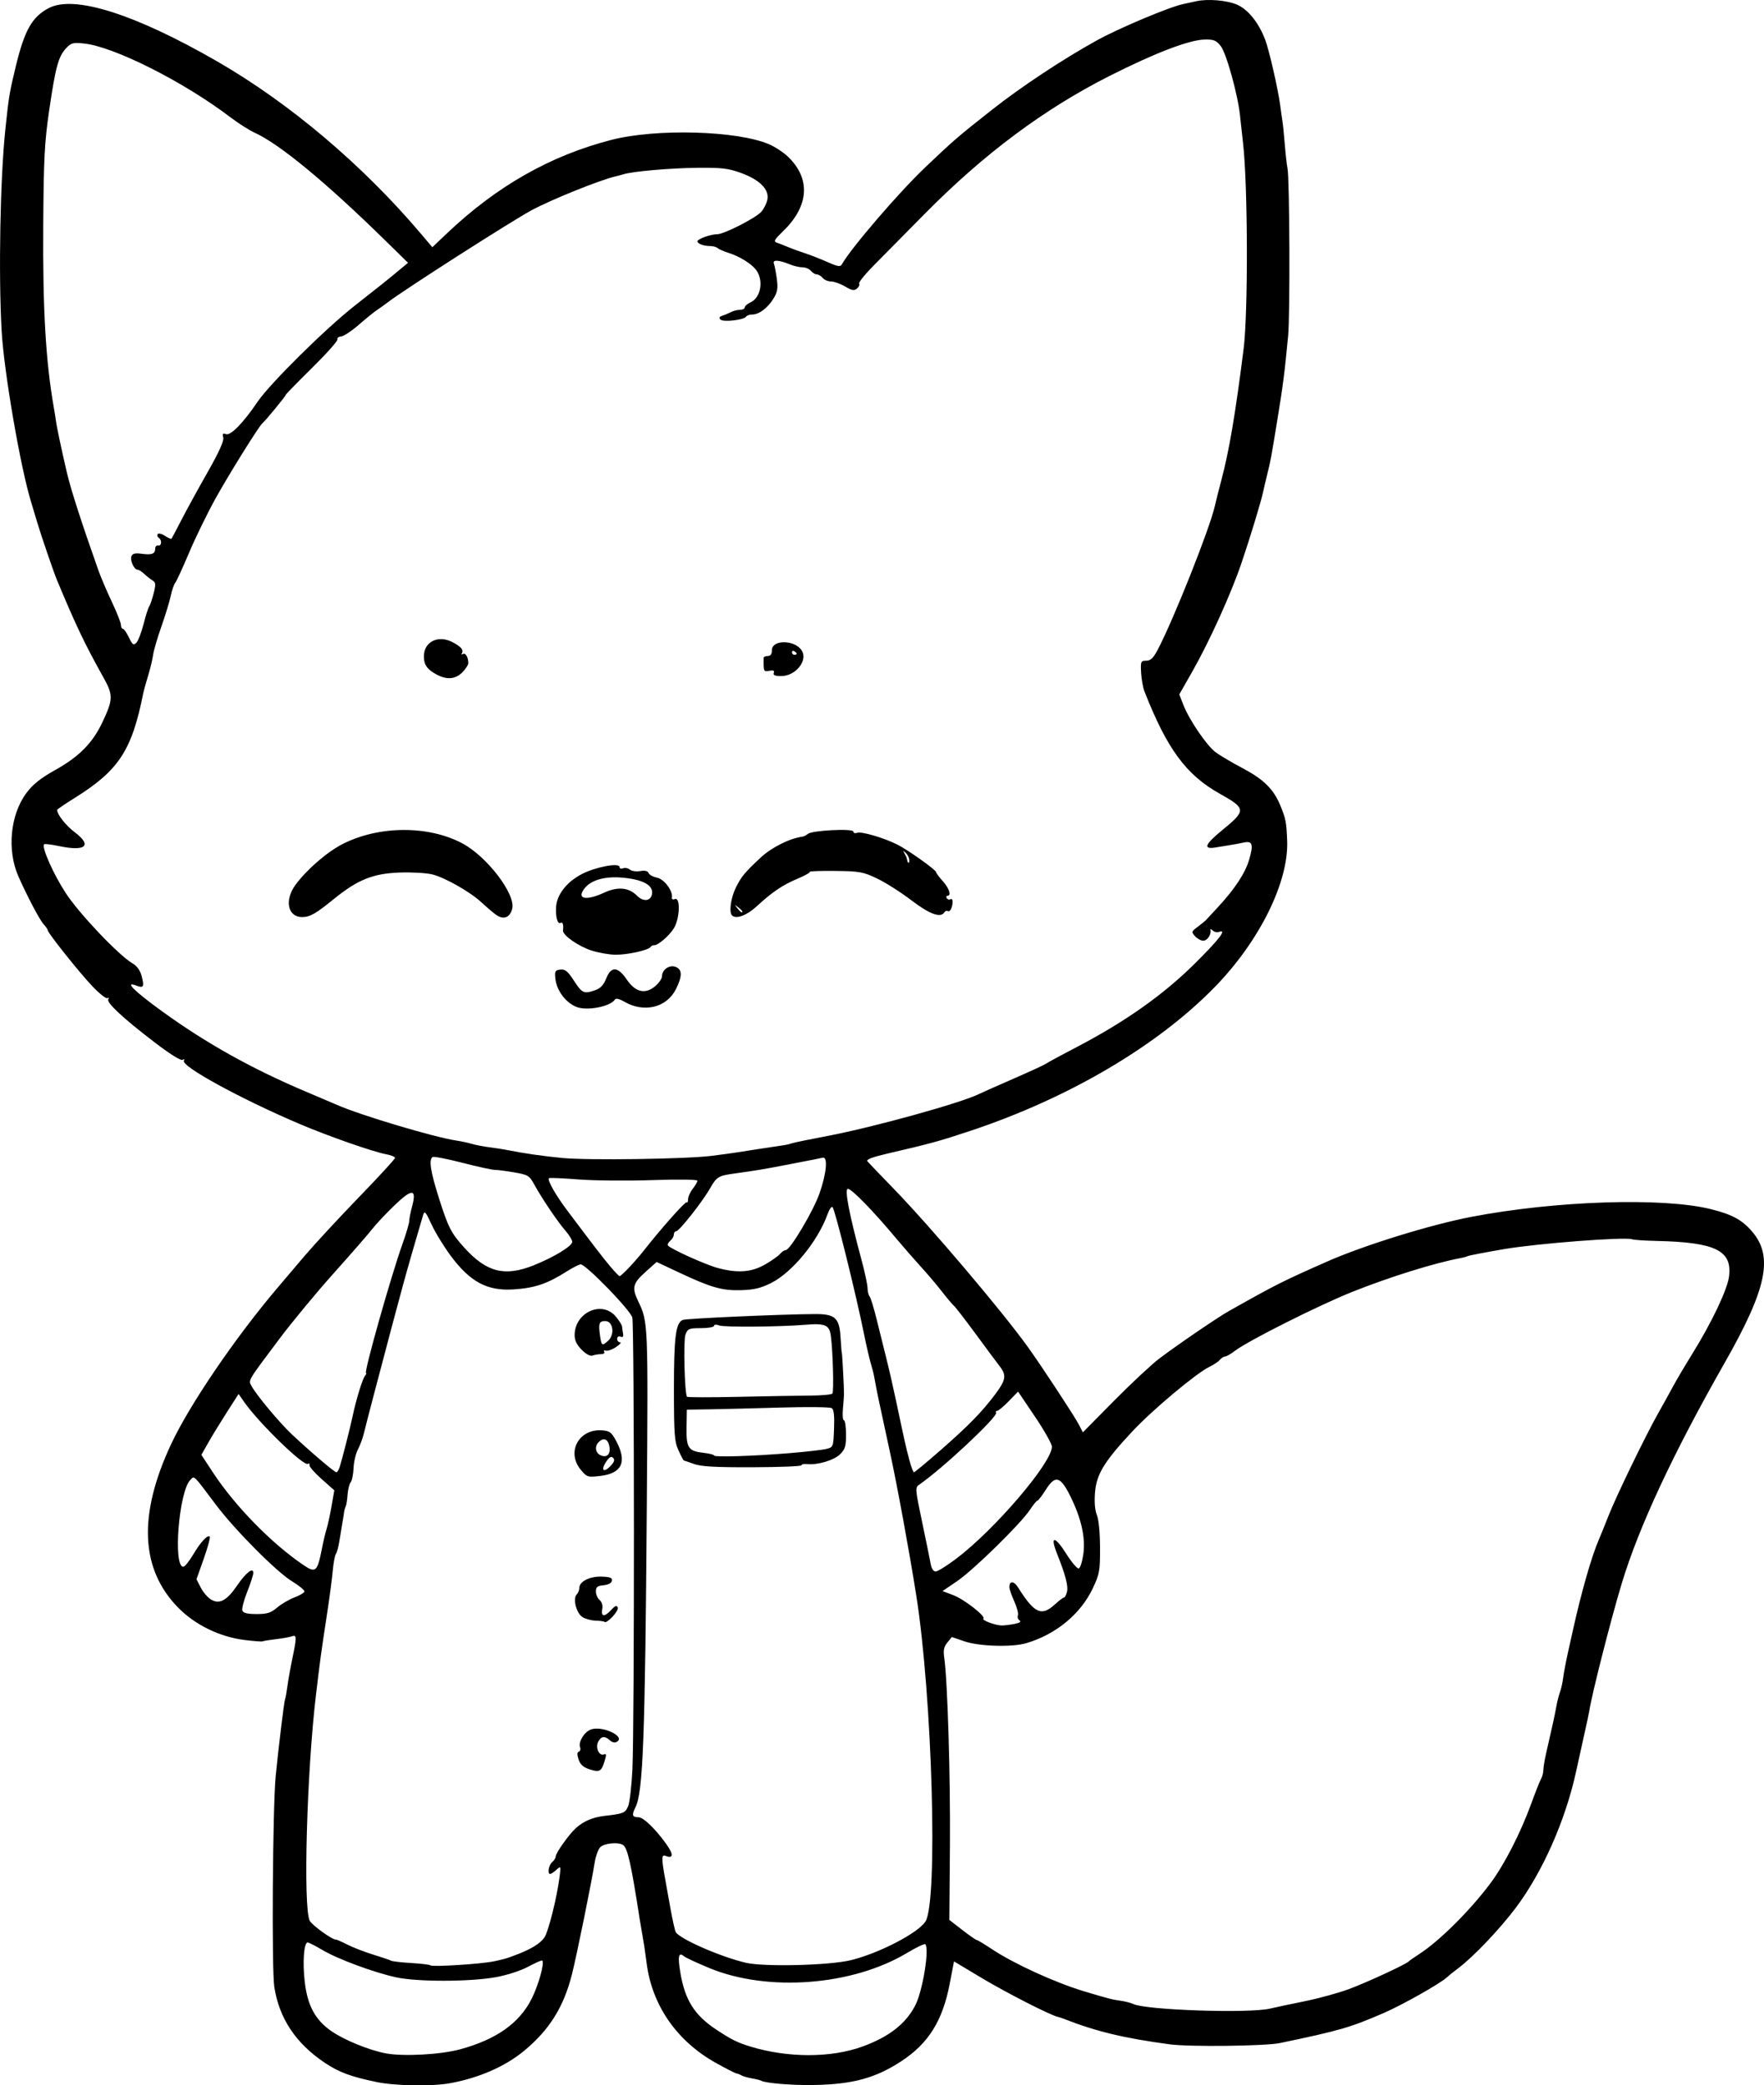 <?xml version="1.0" encoding="UTF-8" standalone="no"?>
<!-- Created with Inkscape (http://www.inkscape.org/) -->

<svg
   width="197.533mm"
   height="233.52mm"
   viewBox="0 0 197.533 233.52"
   version="1.1"
   id="svg5"
   xml:space="preserve"
   xmlns="http://www.w3.org/2000/svg"
   xmlns:svg="http://www.w3.org/2000/svg"><defs
     id="defs2" /><g
     id="layer1"
     transform="translate(-42.355,-22.388)"><path
       style="fill:#000000;stroke-width:0.265"
       d="m 84.475,255.527 c -2.833,-0.585 -4.175,-1.086 -5.758,-2.148 -3.246,-2.179 -5.097,-4.964 -5.646,-8.49 -0.303,-1.949 -0.182,-20.181 0.157,-23.631 0.302,-3.074 0.954,-8.426 1.044,-8.578 0.05,-0.084 0.17,-0.742 0.267,-1.461 0.096,-0.719 0.347,-2.126 0.558,-3.126 0.494,-2.35 0.489,-2.675 -0.04,-2.472 -0.233,0.089 -1.036,0.235 -1.786,0.324 -0.75,0.089 -1.428,0.199 -1.507,0.245 -0.079,0.046 -1.003,-0.025 -2.053,-0.156 -2.768,-0.348 -5.522,-1.694 -7.411,-3.624 -4.234,-4.325 -4.49,-10.394 -0.773,-18.326 2.069,-4.414 7.143,-11.87 11.884,-17.462 0.555,-0.655 1.92,-2.262 3.034,-3.572 1.113,-1.31 3.852,-4.27 6.086,-6.578 2.234,-2.308 4.062,-4.297 4.062,-4.42 0,-0.123 -0.446,-0.306 -0.992,-0.407 -1.49,-0.276 -6.525,-2.04 -9.765,-3.422 -6.594,-2.811 -13.256,-6.462 -12.886,-7.061 0.109,-0.176 0.053,-0.21 -0.142,-0.089 -0.196,0.121 -1.415,-0.641 -3.142,-1.962 -3.55,-2.716 -5.415,-4.452 -5.184,-4.825 0.099,-0.16 0.058,-0.215 -0.092,-0.122 -0.149,0.092 -0.916,-0.515 -1.705,-1.348 -1.496,-1.581 -4.986,-5.964 -4.986,-6.261 0,-0.094 -0.208,-0.397 -0.463,-0.672 -0.433,-0.467 -1.829,-3.118 -2.818,-5.349 -1.3,-2.933 -0.92,-6.91 0.893,-9.342 0.733,-0.983 1.569,-1.649 3.252,-2.591 2.645,-1.481 4.159,-3.01 5.239,-5.293 1.241,-2.622 1.249,-3.07 0.092,-5.138 -2.034,-3.634 -3.065,-5.796 -5.145,-10.791 -0.399,-0.959 -1.785,-5 -2.222,-6.482 -0.236,-0.8 -0.54,-1.812 -0.676,-2.249 -1.198,-3.864 -3.046,-14.571 -3.311,-19.182 -0.363,-6.329 -0.166,-17.068 0.417,-22.622 0.385,-3.674 0.465,-4.147 1.195,-7.144 0.967,-3.965 1.813,-5.44 3.675,-6.412 2.846,-1.485 9.627,0.664 18.841,5.97 8.114,4.673 16.335,11.633 22.872,19.363 l 1.228,1.452 1.682,-1.596 c 5.547,-5.261 11.575,-8.68 18.391,-10.431 5.012,-1.288 14.069,-1.033 17.636,0.496 0.662,0.284 1.614,0.911 2.117,1.393 2.558,2.456 2.367,5.507 -0.523,8.315 -1.027,0.998 -1.126,1.182 -0.707,1.321 0.268,0.089 0.844,0.313 1.28,0.499 0.437,0.186 1.264,0.488 1.839,0.671 0.575,0.184 1.697,0.622 2.493,0.974 1.219,0.539 1.482,0.58 1.662,0.259 1.009,-1.802 6.397,-8.071 9.328,-10.852 3.287,-3.119 3.606,-3.394 7.467,-6.439 3.269,-2.578 7.925,-5.659 11.739,-7.769 2.47,-1.366 8.097,-3.736 9.657,-4.067 0.437,-0.093 1.091,-0.236 1.455,-0.318 1.308,-0.296 3.478,-0.114 4.607,0.385 1.226,0.542 2.384,1.978 3.125,3.874 0.436,1.116 1.467,5.617 1.698,7.408 0.075,0.582 0.185,1.356 0.245,1.72 0.06,0.364 0.181,1.554 0.268,2.646 0.087,1.091 0.222,2.282 0.3,2.646 0.241,1.129 0.301,16.411 0.074,18.785 -0.407,4.257 -0.558,5.435 -1.204,9.393 -0.72,4.408 -0.743,4.533 -1.16,6.218 -0.162,0.655 -0.357,1.488 -0.434,1.852 -0.227,1.082 -1.406,4.964 -2.411,7.938 -1.162,3.438 -3.604,8.83 -5.527,12.206 l -1.452,2.549 0.448,1.156 c 0.651,1.677 2.608,4.56 3.606,5.31 0.474,0.356 1.857,1.174 3.074,1.818 2.31,1.222 3.416,2.313 4.166,4.109 0.624,1.493 0.706,1.911 0.786,4.003 0.176,4.599 -3.075,11.19 -8.045,16.309 -6.425,6.619 -16.409,12.505 -27.425,16.166 -3.499,1.163 -4.411,1.414 -9.2,2.526 -1.819,0.423 -2.507,0.686 -2.331,0.892 0.137,0.161 1.462,1.543 2.943,3.071 4.173,4.305 12.112,13.67 15.028,17.727 1.519,2.114 5.242,7.779 5.702,8.678 l 0.447,0.872 3.492,-3.535 c 1.921,-1.944 4.207,-4.076 5.08,-4.737 2.015,-1.526 6.498,-4.586 7.764,-5.299 5.267,-2.97 5.992,-3.336 11.015,-5.554 4.114,-1.817 11.519,-4.114 16.116,-4.999 9.442,-1.818 21.47,-2.209 26.854,-0.873 2.372,0.589 3.505,1.203 4.62,2.505 2.415,2.821 1.661,6.401 -3.111,14.781 -5.727,10.055 -9.568,18.294 -11.483,24.629 -1.226,4.055 -3.379,12.518 -3.634,14.28 -0.032,0.218 -0.26,1.29 -0.507,2.381 -0.248,1.091 -0.675,3.029 -0.949,4.305 -1.185,5.514 -3.77,11.365 -6.798,15.386 -1.805,2.397 -4.736,5.473 -6.415,6.734 -0.509,0.382 -1.076,0.837 -1.26,1.01 -0.753,0.71 -5.002,3.108 -7.153,4.037 -3.727,1.609 -4.886,1.944 -11.564,3.338 -1.635,0.341 -10.108,0.441 -12.318,0.144 -5.159,-0.692 -8.245,-1.435 -11.891,-2.863 -0.218,-0.086 -0.516,-0.182 -0.661,-0.215 -0.841,-0.188 -5.742,-2.689 -8.459,-4.315 l -3.167,-1.896 -0.466,2.446 c -0.801,4.2 -2.383,6.74 -5.442,8.738 -2.896,1.891 -5.422,2.578 -9.781,2.659 -2.374,0.044 -5.443,-0.205 -5.884,-0.477 -0.101,-0.062 -0.58,-0.183 -1.064,-0.268 -0.485,-0.085 -1.011,-0.236 -1.168,-0.335 -0.158,-0.099 -0.41,-0.198 -0.561,-0.221 -0.151,-0.023 -1.193,-0.556 -2.317,-1.185 -4.336,-2.425 -7.106,-6.401 -7.726,-11.091 -0.25,-1.893 -0.273,-2.044 -0.51,-3.374 -0.11,-0.619 -0.241,-1.393 -0.292,-1.72 -0.932,-6.038 -1.337,-7.85 -1.833,-8.197 -0.536,-0.376 -2.172,-0.211 -2.589,0.261 -0.225,0.255 -0.493,0.999 -0.595,1.654 -0.349,2.229 -2.019,10.444 -2.554,12.56 -0.93,3.679 -2.538,6.242 -5.387,8.587 -2.099,1.728 -5.002,3 -8.202,3.594 -2.058,0.382 -6.164,0.318 -8.334,-0.13 z m 9.393,-3.648 c 4.057,-1.099 6.638,-2.921 8.019,-5.661 0.768,-1.524 1.462,-4.013 1.193,-4.281 -0.06,-0.06 -0.76,0.244 -1.556,0.675 -0.846,0.458 -2.353,0.949 -3.626,1.182 -2.898,0.529 -8.782,0.541 -11.174,0.022 -2.499,-0.542 -6.566,-2.05 -8.28,-3.07 -0.77,-0.458 -1.507,-0.834 -1.637,-0.834 -0.426,0 -0.587,2.257 -0.318,4.478 0.316,2.615 1.175,4.194 2.96,5.439 1.453,1.014 4.308,2.176 6.164,2.509 1.976,0.355 6.099,0.126 8.255,-0.458 z m 45.049,-0.306 c 2.999,-1.09 4.893,-2.571 5.946,-4.65 0.826,-1.63 1.587,-6.332 1.104,-6.815 -0.086,-0.086 -1.009,0.355 -2.051,0.98 -6.112,3.664 -15.592,4.39 -22.116,1.693 -1.372,-0.567 -2.655,-1.164 -2.851,-1.327 -0.617,-0.512 -0.723,0.003 -0.393,1.922 0.514,2.996 1.582,4.683 3.965,6.264 1.711,1.135 2.399,1.479 3.853,1.924 4.182,1.282 9.027,1.285 12.542,0.008 z m 45.634,-4.253 c 0.621,-0.145 2.378,-0.518 3.906,-0.828 1.528,-0.31 3.731,-0.913 4.895,-1.34 1.979,-0.725 6.452,-2.791 6.747,-3.116 0.073,-0.08 0.609,-0.455 1.191,-0.833 2.281,-1.482 5.719,-4.904 7.986,-7.951 1.557,-2.093 3.371,-5.645 4.571,-8.951 0.449,-1.237 0.933,-2.456 1.075,-2.708 0.142,-0.253 0.259,-0.697 0.259,-0.988 0,-0.291 0.131,-1.096 0.29,-1.79 0.718,-3.119 1.019,-4.501 1.169,-5.362 0.089,-0.509 0.27,-1.224 0.404,-1.587 0.134,-0.364 0.292,-1.078 0.353,-1.587 0.06,-0.509 0.31,-1.819 0.553,-2.91 0.244,-1.091 0.483,-2.163 0.531,-2.381 0.932,-4.234 2.111,-8.36 2.912,-10.186 0.191,-0.437 0.673,-1.627 1.071,-2.646 0.844,-2.162 4.168,-9.024 5.575,-11.509 0.535,-0.946 1.294,-2.315 1.686,-3.043 0.392,-0.728 1.341,-2.335 2.11,-3.572 2.179,-3.509 3.937,-7.197 4.133,-8.674 0.389,-2.93 -1.502,-3.861 -8.135,-4.007 -1.306,-0.029 -2.532,-0.112 -2.723,-0.186 -0.76,-0.292 -10.649,0.469 -14.329,1.103 -2.134,0.367 -3.96,0.717 -4.058,0.778 -0.098,0.061 -0.468,0.164 -0.821,0.229 -2.876,0.533 -7.899,2.098 -12.083,3.765 -3.722,1.483 -11.681,5.479 -13.161,6.608 -0.467,0.356 -0.973,0.648 -1.123,0.648 -0.15,0 -0.412,0.168 -0.583,0.372 -0.17,0.205 -0.691,0.555 -1.157,0.777 -1.453,0.693 -6.364,4.803 -8.617,7.211 -3.167,3.385 -4.04,4.811 -4.205,6.873 -0.086,1.076 -0.011,1.984 0.209,2.515 0.207,0.499 0.348,1.958 0.354,3.646 0.009,2.596 -0.053,2.948 -0.798,4.534 -1.363,2.902 -4.13,5.189 -7.471,6.175 -1.571,0.464 -5.265,0.356 -6.891,-0.201 l -1.436,-0.492 -0.504,0.622 c -0.387,0.478 -0.467,0.87 -0.347,1.691 0.372,2.541 0.7,13.354 0.639,21.038 l -0.067,8.328 1.443,1.12 c 0.794,0.616 1.524,1.125 1.623,1.131 0.099,0.006 0.884,0.479 1.746,1.051 2.419,1.606 7.041,3.72 10.245,4.684 2.73,0.821 3.198,0.943 4.101,1.064 0.509,0.068 1.164,0.236 1.455,0.373 1.445,0.68 12.916,1.065 15.276,0.513 z m -86.846,-5.303 c 1.29,-0.286 1.332,-0.298 2.527,-0.754 1.583,-0.604 2.602,-1.229 3.067,-1.881 0.458,-0.642 1.417,-4.464 1.725,-6.879 0.149,-1.166 0.141,-1.181 -0.363,-0.728 -0.283,0.255 -0.595,0.463 -0.693,0.463 -0.34,0 -0.175,-0.996 0.219,-1.323 0.218,-0.181 0.397,-0.47 0.397,-0.642 0,-0.376 1.488,-2.471 2.24,-3.154 0.872,-0.792 1.901,-1.231 3.245,-1.385 2.103,-0.242 2.308,-0.327 2.628,-1.093 0.17,-0.406 0.382,-2.229 0.472,-4.05 0.236,-4.795 0.227,-49.721 -0.01,-50.663 -0.208,-0.825 -5.189,-5.953 -5.782,-5.953 -0.17,0 -0.873,0.358 -1.563,0.795 -2.198,1.394 -3.596,1.863 -5.994,2.011 -2.9,0.179 -4.803,-0.837 -6.955,-3.712 -0.771,-1.03 -1.75,-2.626 -2.177,-3.547 -0.681,-1.472 -0.797,-1.6 -0.957,-1.058 -2.089,7.119 -2.049,6.974 -5.537,20.196 -0.461,1.746 -0.947,3.634 -1.08,4.195 -0.134,0.561 -0.44,1.394 -0.681,1.852 -0.241,0.458 -0.461,1.397 -0.489,2.088 -0.028,0.691 -0.173,1.405 -0.323,1.587 -0.15,0.182 -0.306,0.808 -0.346,1.39 -0.04,0.582 -0.135,1.175 -0.211,1.318 -0.076,0.143 -0.158,0.441 -0.184,0.661 -0.025,0.221 -0.111,0.759 -0.19,1.195 -0.079,0.437 -0.226,1.33 -0.327,1.984 -0.101,0.655 -0.276,1.31 -0.389,1.455 -0.113,0.146 -0.272,0.979 -0.353,1.852 -0.081,0.873 -0.328,2.778 -0.548,4.233 -0.822,5.423 -0.815,5.375 -1.329,9.657 -1.04,8.674 -1.463,23.938 -0.703,25.358 0.277,0.518 2.568,2.16 2.933,2.102 0.073,-0.012 0.646,0.241 1.273,0.561 0.627,0.32 1.937,0.827 2.91,1.126 0.973,0.299 1.871,0.605 1.994,0.679 0.123,0.074 1.135,0.191 2.249,0.258 1.114,0.068 2.084,0.185 2.157,0.261 0.196,0.204 5.764,-0.152 7.144,-0.458 z m 10.6,-21.519 c -0.636,-0.21 -0.979,-0.529 -1.161,-1.079 -0.179,-0.542 -0.17,-0.81 0.031,-0.877 0.159,-0.053 0.221,-0.275 0.137,-0.494 -0.22,-0.572 0.462,-1.704 1.195,-1.982 1.251,-0.476 3.921,0.76 2.945,1.363 -0.239,0.148 -0.527,0.092 -0.798,-0.152 -0.58,-0.525 -0.973,-0.481 -1.308,0.146 -0.346,0.647 0.091,1.638 0.631,1.43 0.292,-0.112 0.304,0.034 0.065,0.8 -0.353,1.129 -0.567,1.233 -1.737,0.846 z m 1.741,-16.488 c -0.064,-0.064 -0.515,-0.126 -1.003,-0.139 -0.488,-0.013 -1.152,-0.195 -1.475,-0.406 -0.681,-0.443 -1.09,-2.066 -0.636,-2.52 0.164,-0.164 0.298,-0.498 0.298,-0.744 0,-0.72 1.181,-1.31 2.519,-1.259 0.945,0.036 1.19,0.137 1.128,0.465 -0.049,0.258 -0.41,0.452 -0.937,0.503 -0.696,0.067 -0.858,0.198 -0.858,0.695 0,0.337 0.188,0.768 0.418,0.959 0.246,0.204 0.369,0.602 0.3,0.965 -0.172,0.901 0.217,0.98 0.948,0.191 0.495,-0.534 0.673,-0.604 0.787,-0.309 0.14,0.365 -1.241,1.848 -1.489,1.599 z m -2.639,-17.011 c -1.669,-1.984 -0.246,-4.639 2.38,-4.437 0.855,0.066 1.053,0.22 1.591,1.237 1.215,2.298 0.62,3.584 -1.788,3.866 -1.424,0.167 -1.502,0.143 -2.183,-0.666 z m 3.401,-0.54 c 0.342,-0.377 0.402,-0.618 0.204,-0.816 -0.198,-0.198 -0.407,-0.1 -0.708,0.33 -0.755,1.078 -0.369,1.451 0.504,0.486 z m -0.251,-2.262 c -0.175,-0.696 -0.652,-0.83 -1.157,-0.325 -0.508,0.508 -0.368,1.268 0.278,1.511 0.73,0.274 1.115,-0.245 0.879,-1.186 z m -3.056,-10.65 c -0.554,-0.554 -0.799,-1.058 -0.799,-1.639 0,-2.551 3.053,-3.938 4.607,-2.091 0.377,0.448 0.694,0.954 0.705,1.124 0.011,0.171 0.061,0.528 0.112,0.794 0.062,0.329 -0.028,0.437 -0.285,0.339 -0.22,-0.085 -0.376,0.017 -0.376,0.244 0,0.214 0.149,0.389 0.331,0.39 0.182,0.001 -0.026,0.239 -0.463,0.529 -0.437,0.29 -0.949,0.469 -1.138,0.398 -0.189,-0.071 -0.272,-0.011 -0.183,0.133 0.089,0.144 -0.074,0.262 -0.361,0.262 -0.288,0 -0.709,0.071 -0.936,0.158 -0.255,0.098 -0.719,-0.147 -1.212,-0.641 z m 2.95,-1.014 c 0.779,-0.705 0.56,-2.208 -0.323,-2.208 -0.671,0 -0.768,0.25 -0.596,1.533 0.167,1.246 0.233,1.295 0.919,0.675 z m 27.172,69.364 c 3.143,-0.76 7.565,-3.054 8.369,-4.341 1.414,-2.263 0.762,-25.169 -1.039,-36.539 -0.78,-4.925 -2.123,-12.241 -2.939,-16.007 -1.391,-6.427 -1.415,-6.539 -1.624,-7.673 -0.239,-1.298 -0.196,-1.111 -0.556,-2.381 -0.165,-0.582 -0.492,-2.011 -0.726,-3.175 -0.901,-4.485 -3.247,-13.94 -3.528,-14.221 -0.109,-0.109 -0.358,0.248 -0.554,0.794 -1.088,3.032 -3.959,6.53 -6.333,7.715 -1.148,0.573 -1.912,0.755 -3.349,0.796 -2.137,0.062 -3.343,-0.282 -6.974,-1.988 l -2.486,-1.168 -1.258,1.126 c -1.409,1.262 -1.533,1.757 -0.811,3.259 1.118,2.326 1.119,2.336 0.969,22.87 -0.19,26.059 -0.416,32.1 -1.269,33.809 -0.441,0.884 -0.369,1.116 0.346,1.116 0.542,0 1.887,1.3 3.095,2.989 0.849,1.188 0.819,1.681 -0.082,1.335 -0.459,-0.176 -0.459,0.27 1.5e-4,2.777 0.044,0.241 0.284,1.58 0.533,2.975 0.249,1.395 0.531,2.655 0.627,2.801 0.525,0.795 5.057,2.769 7.848,3.419 2.047,0.477 9.319,0.299 11.739,-0.287 z m -17.56,-55.57 c -0.582,-0.211 -1.094,-0.385 -1.137,-0.388 -0.043,-0.002 -0.309,-0.51 -0.59,-1.128 -0.453,-0.998 -0.511,-1.765 -0.515,-6.813 -0.004,-5.868 0.201,-7.491 0.99,-7.8 0.421,-0.165 11,-0.635 14.782,-0.658 2.288,-0.013 2.759,0.418 2.89,2.645 0.055,0.941 0.118,1.711 0.14,1.711 0.045,0 0.255,4.022 0.242,4.63 -0.005,0.218 -0.059,0.962 -0.121,1.654 -0.062,0.691 -0.01,1.257 0.115,1.257 0.125,0 0.23,0.704 0.234,1.565 0.006,1.325 -0.095,1.667 -0.659,2.232 -0.676,0.676 -2.542,1.235 -3.699,1.108 -0.349,-0.038 -0.634,0.021 -0.634,0.133 0,0.111 -2.471,0.21 -5.49,0.219 -4.168,0.013 -5.745,-0.076 -6.548,-0.367 z m 10.716,-1.213 c 1.819,-0.149 3.664,-0.36 4.101,-0.468 0.789,-0.196 0.794,-0.211 0.872,-2.275 0.056,-1.482 -0.02,-2.141 -0.265,-2.3 -0.188,-0.122 -2.783,-0.149 -5.767,-0.061 -2.983,0.088 -6.555,0.178 -7.938,0.199 l -2.514,0.038 -0.033,1.971 c -0.038,2.318 0.194,2.668 1.9,2.861 0.646,0.073 1.175,0.206 1.175,0.296 -1.8e-4,0.214 4.286,0.082 8.467,-0.26 z m 2.249,-6.443 c 1.31,-0.007 2.453,-0.109 2.541,-0.229 0.174,-0.237 0.055,-4.68 -0.173,-6.433 -0.163,-1.258 -0.614,-1.455 -2.897,-1.267 -2.847,0.235 -9.027,0.285 -9.591,0.078 -0.359,-0.132 -0.595,-0.116 -0.595,0.04 0,0.142 -0.658,0.258 -1.462,0.258 -1.351,0 -1.483,0.055 -1.74,0.728 -0.241,0.629 -0.098,6.487 0.17,6.952 0.044,0.077 2.62,0.082 5.723,0.012 3.104,-0.07 6.715,-0.133 8.024,-0.139 z m 23.019,25.55 c 0.505,-0.11 0.678,-0.246 0.475,-0.374 -0.176,-0.111 -0.257,-0.364 -0.18,-0.564 0.076,-0.199 -0.107,-0.903 -0.408,-1.565 -0.301,-0.661 -0.548,-1.38 -0.548,-1.598 0,-0.73 0.502,-0.715 0.968,0.028 1.824,2.906 2.62,3.28 4.102,1.927 0.478,-0.437 0.949,-0.794 1.046,-0.794 0.097,0 0.248,-0.283 0.335,-0.629 0.162,-0.644 -0.163,-1.883 -1.13,-4.319 -0.796,-2.005 -0.232,-1.975 1.05,0.056 0.605,0.957 1.234,1.696 1.399,1.641 0.165,-0.055 0.395,-0.778 0.511,-1.607 0.26,-1.846 -0.234,-4.029 -1.473,-6.519 -1.104,-2.219 -1.677,-2.361 -2.741,-0.676 -0.418,0.662 -0.834,1.204 -0.924,1.205 -0.09,2.7e-4 -0.469,0.463 -0.843,1.028 -1.037,1.568 -6.326,6.749 -8.16,7.994 l -1.628,1.106 1.24,0.471 c 1.179,0.448 3.617,2.35 3.337,2.604 -0.22,0.2 1.409,0.798 2.117,0.777 0.364,-0.011 1.019,-0.097 1.455,-0.192 z m -82.657,-1.815 c 0.473,-0.4 1.335,-0.906 1.917,-1.124 0.581,-0.218 1.093,-0.516 1.137,-0.661 0.044,-0.146 -0.587,-0.668 -1.401,-1.162 -1.71,-1.036 -6.397,-5.751 -8.505,-8.558 -2.602,-3.464 -2.396,-3.263 -2.869,-2.79 -1.278,1.278 -1.964,9.747 -0.788,9.726 0.164,-0.003 0.655,-0.607 1.091,-1.342 0.845,-1.422 1.628,-2.273 1.871,-2.03 0.081,0.081 -0.22,1.189 -0.669,2.462 l -0.817,2.314 0.493,0.954 c 0.271,0.525 0.8,1.128 1.176,1.34 0.924,0.523 1.74,0.075 2.866,-1.575 0.988,-1.448 1.827,-2.108 1.827,-1.438 0,0.231 -0.308,1.19 -0.685,2.132 -0.377,0.941 -0.619,1.884 -0.537,2.096 0.104,0.271 0.573,0.384 1.591,0.384 1.19,0 1.594,-0.128 2.303,-0.728 z m 4.99,-6.484 c 0.179,-0.909 0.424,-1.95 0.545,-2.314 0.121,-0.364 0.366,-1.486 0.544,-2.495 l 0.324,-1.833 -1.428,-1.266 c -0.785,-0.696 -1.395,-1.398 -1.355,-1.56 0.04,-0.162 -0.041,-0.224 -0.179,-0.139 -0.48,0.297 -5.495,-4.577 -7.148,-6.947 l -0.612,-0.878 -1.326,2.069 c -0.729,1.138 -1.667,2.671 -2.083,3.408 l -0.757,1.339 1.299,1.979 c 2.48,3.778 6.611,7.994 10.197,10.407 1.287,0.866 1.499,0.676 1.98,-1.771 z m 71.029,1.034 c 4.332,-3.267 10.739,-10.762 10.739,-12.563 0,-0.304 -0.853,-1.817 -1.895,-3.362 l -1.895,-2.808 -1.046,1.078 c -0.575,0.593 -1.158,1.078 -1.296,1.078 -0.137,0 -0.192,0.093 -0.122,0.207 0.253,0.409 -5.964,6.236 -8.579,8.041 -0.498,0.344 -0.491,0.431 0.297,4.187 0.443,2.11 0.874,4.223 0.958,4.696 0.094,0.529 0.309,0.86 0.558,0.86 0.223,0 1.249,-0.637 2.28,-1.415 z M 80.394,186.666 c 0.283,-0.892 1.179,-4.413 1.446,-5.684 0.386,-1.838 1.093,-4.15 1.376,-4.504 0.146,-0.182 0.203,-0.331 0.127,-0.331 -0.272,0 2.771,-10.781 4.075,-14.439 0.419,-1.175 0.761,-2.334 0.761,-2.576 0,-0.242 0.144,-0.977 0.319,-1.633 0.54,-2.017 0.009,-2.043 -2.004,-0.098 -0.956,0.924 -2.07,2.11 -2.474,2.637 -0.404,0.526 -2.323,2.729 -4.264,4.895 -1.941,2.166 -4.69,5.486 -6.109,7.378 -3.598,4.796 -3.488,4.611 -3.139,5.266 0.535,1.004 3.115,4.101 4.519,5.423 2.005,1.89 4.785,4.259 4.997,4.259 0.1,0 0.267,-0.267 0.371,-0.594 z M 147.646,184.812 c 3.154,-2.755 4.689,-4.326 6.183,-6.329 1.168,-1.565 1.25,-2.096 0.478,-3.088 -0.301,-0.387 -1.509,-2.012 -2.684,-3.613 -1.175,-1.6 -2.279,-3.029 -2.452,-3.175 -0.173,-0.146 -0.777,-0.861 -1.341,-1.589 -0.564,-0.728 -1.626,-1.98 -2.359,-2.782 -0.733,-0.803 -1.928,-2.171 -2.655,-3.041 -2.69,-3.216 -5.067,-5.663 -5.518,-5.678 -0.4,-0.014 0.145,2.825 1.522,7.93 0.373,1.382 0.68,2.817 0.683,3.188 0.003,0.371 0.105,0.788 0.228,0.926 0.122,0.138 0.485,1.323 0.806,2.633 0.321,1.31 0.809,3.274 1.085,4.366 0.276,1.091 0.753,3.175 1.06,4.63 0.955,4.525 1.117,5.25 1.498,6.681 0.204,0.764 0.436,1.389 0.517,1.389 0.081,0 1.408,-1.101 2.949,-2.447 z m -34.826,-20.505 c 0.515,-0.546 1.224,-1.36 1.575,-1.81 1.905,-2.438 4.712,-5.604 4.848,-5.468 0.086,0.086 0.16,-0.071 0.163,-0.35 0.003,-0.279 0.239,-0.805 0.523,-1.169 0.285,-0.364 0.52,-0.769 0.523,-0.901 0.003,-0.14 -2.103,-0.168 -5.087,-0.068 -2.801,0.094 -6.518,0.059 -8.259,-0.078 -1.741,-0.137 -3.216,-0.2 -3.276,-0.14 -0.21,0.21 0.733,1.878 2.061,3.642 3.209,4.264 3.904,5.168 4.778,6.215 0.509,0.61 0.991,1.112 1.071,1.115 0.08,0.003 0.566,-0.442 1.081,-0.987 z m -10.696,-0.229 c 2.266,-0.906 4.311,-2.153 4.311,-2.628 0,-0.201 -0.339,-0.756 -0.754,-1.234 -0.892,-1.028 -2.627,-3.596 -3.478,-5.148 -0.57,-1.039 -0.701,-1.12 -2.243,-1.389 -0.901,-0.157 -1.888,-0.285 -2.194,-0.285 -0.306,0 -1.943,-0.358 -3.639,-0.795 -1.696,-0.437 -3.192,-0.728 -3.325,-0.646 -0.448,0.277 -0.246,1.604 0.7,4.591 1.04,3.284 1.368,3.927 2.842,5.558 2.497,2.763 4.524,3.278 7.78,1.977 z m 25.888,-0.079 c 0.735,-0.421 1.493,-0.956 1.686,-1.188 0.193,-0.232 0.484,-0.428 0.648,-0.435 0.503,-0.022 3.093,-4.381 3.785,-6.369 0.784,-2.254 0.948,-4.115 0.35,-3.978 -0.459,0.105 -0.576,0.129 -4.101,0.81 -2.516,0.487 -3.388,0.631 -5.821,0.968 -1.754,0.242 -1.954,0.366 -2.691,1.654 -0.886,1.55 -3.464,4.811 -3.803,4.811 -0.139,0 -0.253,0.164 -0.253,0.364 0,0.2 -0.177,0.512 -0.394,0.691 -0.217,0.18 -0.337,0.419 -0.268,0.53 0.216,0.35 4.17,2.141 5.557,2.518 2.227,0.604 3.787,0.493 5.305,-0.377 z m -5.966,-12.177 c 1.091,-0.135 2.342,-0.305 2.778,-0.377 0.725,-0.121 4.479,-0.696 5.424,-0.832 0.218,-0.031 0.575,-0.121 0.794,-0.199 0.218,-0.078 2.004,-0.446 3.969,-0.817 5.111,-0.965 15.002,-3.706 17.008,-4.713 0.259,-0.13 1.983,-0.896 3.83,-1.702 1.847,-0.806 3.481,-1.559 3.63,-1.674 0.149,-0.115 1.7,-0.955 3.446,-1.866 5.399,-2.818 9.663,-5.827 13.163,-9.29 2.827,-2.797 3.724,-3.974 2.744,-3.598 -0.201,0.077 -0.507,5.3e-4 -0.68,-0.17 -0.174,-0.171 -0.288,-0.191 -0.255,-0.045 0.116,0.505 -0.347,1.191 -0.804,1.191 -0.253,0 -0.663,-0.225 -0.912,-0.499 -0.43,-0.475 -0.416,-0.526 0.29,-1.054 0.408,-0.305 0.825,-0.646 0.927,-0.758 0.102,-0.112 0.684,-0.739 1.294,-1.394 1.93,-2.073 3.102,-3.852 3.548,-5.385 0.497,-1.71 0.365,-2.116 -0.621,-1.9 -0.386,0.085 -1.06,0.211 -1.496,0.28 -0.437,0.07 -1.171,0.19 -1.633,0.267 -1.442,0.241 -1.233,-0.331 0.697,-1.908 2.745,-2.243 2.733,-2.438 -0.255,-4.116 -3.766,-2.116 -5.898,-5.014 -8.419,-11.447 -0.171,-0.437 -0.341,-1.389 -0.378,-2.117 -0.062,-1.24 -0.027,-1.323 0.572,-1.323 0.486,0 0.788,-0.282 1.263,-1.178 1.765,-3.33 5.87,-13.65 6.425,-16.152 0.113,-0.509 0.443,-1.819 0.734,-2.91 0.863,-3.237 1.571,-7.417 2.487,-14.684 0.514,-4.078 0.475,-18.381 -0.063,-23.019 -0.118,-1.019 -0.271,-2.412 -0.34,-3.096 -0.232,-2.307 -1.534,-7.006 -2.158,-7.79 -0.511,-0.64 -0.786,-0.752 -1.794,-0.731 -1.737,0.036 -5.518,1.481 -10.633,4.063 -7.372,3.721 -14.135,8.771 -20.77,15.506 -1.965,1.994 -4.443,4.502 -5.508,5.572 -1.065,1.07 -1.87,2.053 -1.789,2.184 0.081,0.131 -0.028,0.384 -0.242,0.562 -0.313,0.26 -0.575,0.214 -1.335,-0.235 -0.52,-0.307 -1.222,-0.558 -1.56,-0.558 -0.338,0 -0.762,-0.179 -0.943,-0.397 -0.181,-0.218 -0.479,-0.397 -0.661,-0.397 -0.183,0 -0.48,-0.179 -0.661,-0.397 -0.181,-0.218 -0.605,-0.397 -0.941,-0.397 -0.337,0 -0.947,-0.138 -1.357,-0.306 -1.284,-0.528 -2.024,-0.571 -1.846,-0.108 0.086,0.224 0.234,0.996 0.33,1.717 0.142,1.074 0.072,1.474 -0.392,2.225 -0.645,1.044 -1.618,1.764 -2.384,1.764 -0.288,0 -0.588,0.105 -0.668,0.234 -0.232,0.375 -2.559,0.638 -2.873,0.325 -0.193,-0.193 -0.123,-0.326 0.23,-0.437 0.279,-0.088 0.714,-0.271 0.967,-0.406 0.253,-0.135 0.699,-0.245 0.992,-0.245 0.293,0 0.533,-0.122 0.533,-0.27 0,-0.149 0.29,-0.402 0.644,-0.563 1.184,-0.54 1.507,-2.515 0.601,-3.674 -0.523,-0.668 -1.837,-1.483 -2.964,-1.838 -0.582,-0.183 -1.171,-0.438 -1.31,-0.566 -0.138,-0.128 -0.515,-0.233 -0.838,-0.233 -0.738,0 -1.424,-0.256 -1.424,-0.532 0,-0.263 1.479,-0.791 2.215,-0.791 0.743,0 4.229,-1.769 4.905,-2.489 0.299,-0.319 0.618,-0.946 0.707,-1.393 0.227,-1.137 -0.869,-2.233 -3.002,-2.998 -1.407,-0.505 -2.144,-0.589 -4.895,-0.558 -2.99,0.034 -7.128,0.394 -8.178,0.712 -0.243,0.074 -0.66,0.185 -0.926,0.247 -1.788,0.419 -7.223,2.612 -9.428,3.805 -2.283,1.235 -14.314,8.937 -16.026,10.259 -0.345,0.267 -0.9,0.664 -1.232,0.882 -0.332,0.218 -1.261,0.969 -2.064,1.669 -0.803,0.699 -1.694,1.289 -1.98,1.311 -0.286,0.022 -0.471,0.168 -0.411,0.324 0.06,0.157 -1.244,1.621 -2.899,3.253 -1.655,1.632 -2.958,2.968 -2.896,2.968 0.111,0 -2.288,2.92 -2.608,3.175 -0.375,0.298 -3.695,5.625 -5.24,8.405 -0.911,1.639 -2.244,4.37 -2.962,6.068 -0.718,1.698 -1.421,3.227 -1.563,3.397 -0.142,0.171 -0.369,0.833 -0.505,1.473 -0.136,0.639 -0.609,2.187 -1.05,3.439 -0.442,1.252 -0.858,2.681 -0.925,3.175 -0.067,0.494 -0.32,1.545 -0.561,2.335 -0.241,0.79 -0.475,1.623 -0.521,1.852 -1.287,6.502 -2.74,8.726 -7.729,11.835 -1.061,0.662 -1.93,1.256 -1.93,1.321 0,0.517 0.971,1.75 1.966,2.497 2.001,1.502 1.227,2.185 -1.759,1.552 -0.848,-0.18 -1.599,-0.27 -1.669,-0.201 -0.305,0.305 1.035,3.332 2.413,5.447 1.507,2.314 5.911,6.957 7.476,7.882 0.535,0.316 0.875,0.793 1.046,1.469 0.3,1.183 0.206,1.336 -0.624,1.021 -1.374,-0.523 -0.232,0.615 2.89,2.878 4.956,3.592 10.1,6.463 16.174,9.028 1.455,0.615 3.003,1.274 3.44,1.466 2.64,1.159 10.913,3.63 13.361,3.989 0.509,0.075 1.283,0.241 1.72,0.369 0.437,0.128 1.33,0.301 1.984,0.383 0.655,0.082 1.488,0.209 1.852,0.282 2.014,0.404 4.115,0.707 6.35,0.919 2.911,0.275 13.757,0.118 16.669,-0.242 z m -15.126,-16.671 c -1.232,-0.487 -2.247,-1.856 -2.38,-3.211 -0.079,-0.797 -0.011,-0.912 0.572,-0.974 0.536,-0.057 0.825,0.182 1.523,1.257 0.914,1.407 1.104,1.49 2.385,1.044 0.583,-0.203 0.931,-0.581 1.235,-1.341 0.545,-1.363 1.298,-1.308 2.297,0.166 0.954,1.408 2.059,1.667 3.159,0.742 0.428,-0.36 0.778,-0.864 0.778,-1.119 0,-0.745 0.828,-1.319 1.521,-1.055 0.754,0.287 0.765,1.037 0.037,2.495 -1.031,2.065 -3.564,2.686 -5.766,1.414 -0.566,-0.327 -0.963,-0.42 -1.068,-0.251 -0.486,0.787 -3.12,1.298 -4.294,0.833 z m 1.692,-6.314 c -1.486,-0.476 -3.276,-1.73 -3.211,-2.25 0.08,-0.646 -0.032,-1.001 -0.269,-0.854 -0.335,0.207 -0.581,-0.668 -0.505,-1.795 0.093,-1.382 1.196,-2.791 2.868,-3.662 1.549,-0.808 4.233,-1.311 4.233,-0.794 0,0.161 0.18,0.224 0.4,0.14 0.22,-0.085 0.565,-0.017 0.765,0.149 0.201,0.167 0.723,0.24 1.159,0.163 0.529,-0.093 0.84,-0.02 0.932,0.218 0.076,0.197 0.5,0.431 0.943,0.519 0.806,0.161 1.808,1.5 1.665,2.225 -0.038,0.195 0.1,0.264 0.343,0.17 0.628,-0.241 0.549,2.178 -0.107,3.254 -0.521,0.855 -1.808,1.959 -2.234,1.916 -0.129,-0.013 -0.308,0.078 -0.397,0.202 -0.266,0.37 -2.592,0.879 -3.936,0.862 -0.689,-0.009 -1.881,-0.217 -2.648,-0.463 z m 6.764,-6.402 c 0.111,-0.946 -1.094,-1.579 -3.371,-1.77 -1.931,-0.162 -3.455,0.272 -4.181,1.191 -0.951,1.203 0.12,1.446 2.183,0.496 1.525,-0.703 2.749,-0.592 3.67,0.332 0.742,0.744 1.598,0.619 1.699,-0.249 z m -17.578,2.317 c -0.416,-0.321 -1.113,-0.92 -1.55,-1.332 -1.198,-1.128 -4.077,-2.766 -5.47,-3.111 -0.68,-0.168 -2.347,-0.263 -3.704,-0.211 -2.973,0.115 -4.666,0.8 -7.339,2.969 -2.053,1.666 -2.67,2.015 -3.559,2.015 -1.602,0 -1.988,-1.887 -0.737,-3.598 1.256,-1.718 3.563,-3.711 5.322,-4.599 4.068,-2.053 9.571,-2.075 13.37,-0.053 2.76,1.469 5.988,5.698 5.583,7.313 -0.265,1.056 -1.024,1.296 -1.916,0.606 z m 26.534,0.149 c -0.374,-0.374 -0.135,-2.02 0.464,-3.2 0.6,-1.182 0.967,-1.622 2.724,-3.267 1.226,-1.148 3.274,-2.173 4.712,-2.358 0.146,-0.019 0.414,-0.158 0.596,-0.309 0.479,-0.398 5.092,-0.628 5.092,-0.254 0,0.161 0.184,0.222 0.408,0.136 0.472,-0.181 2.944,0.537 4.487,1.303 1.188,0.59 4.366,2.851 4.366,3.107 0,0.091 0.337,0.544 0.75,1.006 0.731,0.819 0.988,1.637 0.514,1.637 -0.13,0 -0.161,0.121 -0.07,0.269 0.091,0.148 0.277,0.2 0.412,0.117 0.279,-0.172 0.327,0.419 0.086,1.046 -0.088,0.229 -0.258,0.356 -0.379,0.282 -0.12,-0.074 -0.293,-0.014 -0.385,0.134 -0.413,0.669 -1.657,0.215 -3.707,-1.351 -1.164,-0.89 -2.887,-1.984 -3.827,-2.432 -1.576,-0.75 -1.947,-0.817 -4.694,-0.849 -1.641,-0.019 -2.922,0.027 -2.848,0.101 0.074,0.074 -0.545,0.422 -1.376,0.772 -1.683,0.71 -2.82,1.479 -4.585,3.105 -1.097,1.01 -2.295,1.449 -2.74,1.004 z m 1.153,-0.447 c 0,-0.055 -0.208,-0.263 -0.463,-0.463 -0.42,-0.329 -0.429,-0.32 -0.1,0.1 0.346,0.441 0.563,0.581 0.563,0.363 z M 144.165,118.597 c -0.032,-0.22 -0.218,-0.547 -0.412,-0.728 -0.287,-0.266 -0.309,-0.253 -0.12,0.069 0.128,0.218 0.25,0.486 0.27,0.595 0.074,0.395 0.105,0.463 0.212,0.463 0.06,0 0.083,-0.18 0.05,-0.4 z M 91.222,97.91 c -1.053,-0.568 -1.417,-1.105 -1.401,-2.064 0.027,-1.596 1.597,-2.372 3.168,-1.567 0.985,0.505 1.316,0.891 1.085,1.265 -0.086,0.139 -0.031,0.175 0.122,0.08 0.282,-0.175 0.598,0.366 0.598,1.026 0,0.2 -0.303,0.666 -0.673,1.037 -0.777,0.777 -1.736,0.851 -2.898,0.224 z m 37.783,-0.171 c 0.098,-0.255 -0.044,-0.321 -0.501,-0.234 -0.647,0.124 -0.653,0.109 -0.635,-1.458 0.001,-0.108 0.21,-0.197 0.463,-0.198 0.312,-0.002 0.461,-0.212 0.461,-0.652 0,-1.207 2.572,-1.178 3.343,0.037 0.709,1.118 -0.688,2.862 -2.293,2.862 -0.707,0 -0.937,-0.098 -0.838,-0.356 z m 2.566,-2.142 c 0,-0.064 -0.119,-0.19 -0.265,-0.28 -0.146,-0.09 -0.265,-0.037 -0.265,0.117 0,0.154 0.119,0.28 0.265,0.28 0.146,0 0.265,-0.052 0.265,-0.117 z M 58.431,92.274 c 0.24,-0.946 0.525,-1.839 0.633,-1.984 0.109,-0.146 0.332,-0.8 0.497,-1.455 0.259,-1.029 0.24,-1.227 -0.136,-1.455 -0.24,-0.146 -0.655,-0.473 -0.922,-0.728 -0.267,-0.255 -0.601,-0.463 -0.742,-0.463 -0.389,0 -0.864,-1.046 -0.686,-1.51 0.118,-0.309 0.411,-0.376 1.177,-0.274 1.121,0.15 1.484,0.004 1.484,-0.598 0,-0.218 0.149,-0.367 0.331,-0.331 0.395,0.079 0.446,-0.625 0.062,-0.863 -0.148,-0.091 -0.201,-0.276 -0.118,-0.41 0.083,-0.134 0.444,-0.051 0.806,0.186 0.361,0.236 0.694,0.384 0.741,0.328 0.047,-0.056 0.544,-0.995 1.104,-2.086 0.56,-1.091 1.878,-3.496 2.928,-5.343 1.294,-2.277 1.863,-3.535 1.766,-3.907 -0.113,-0.432 -0.049,-0.511 0.304,-0.376 0.515,0.198 1.944,-1.264 3.523,-3.603 1.378,-2.042 7.65,-8.246 10.934,-10.815 2.743,-2.146 3.626,-2.853 5.135,-4.109 l 0.794,-0.661 -2.514,-2.465 c -6.682,-6.554 -11.903,-10.861 -14.684,-12.114 -0.582,-0.262 -1.819,-1.054 -2.749,-1.759 -5.237,-3.972 -12.994,-7.872 -16.347,-8.221 -1.228,-0.128 -1.435,-0.072 -2.006,0.544 -0.855,0.923 -1.176,2.108 -1.887,6.971 -0.516,3.529 -0.611,5.363 -0.661,12.753 -0.064,9.506 0.272,15.3 1.19,20.538 0.102,0.582 0.206,1.237 0.232,1.455 0.07,0.601 0.642,3.304 1.229,5.808 0.449,1.914 1.651,5.639 3.548,10.993 0.258,0.728 0.926,2.289 1.485,3.47 0.559,1.181 1.016,2.342 1.016,2.58 0,0.238 0.097,0.433 0.216,0.433 0.119,0 0.423,0.435 0.677,0.967 0.396,0.83 0.514,0.915 0.832,0.595 0.204,-0.205 0.567,-1.146 0.807,-2.092 z"
       id="path255" /></g></svg>
